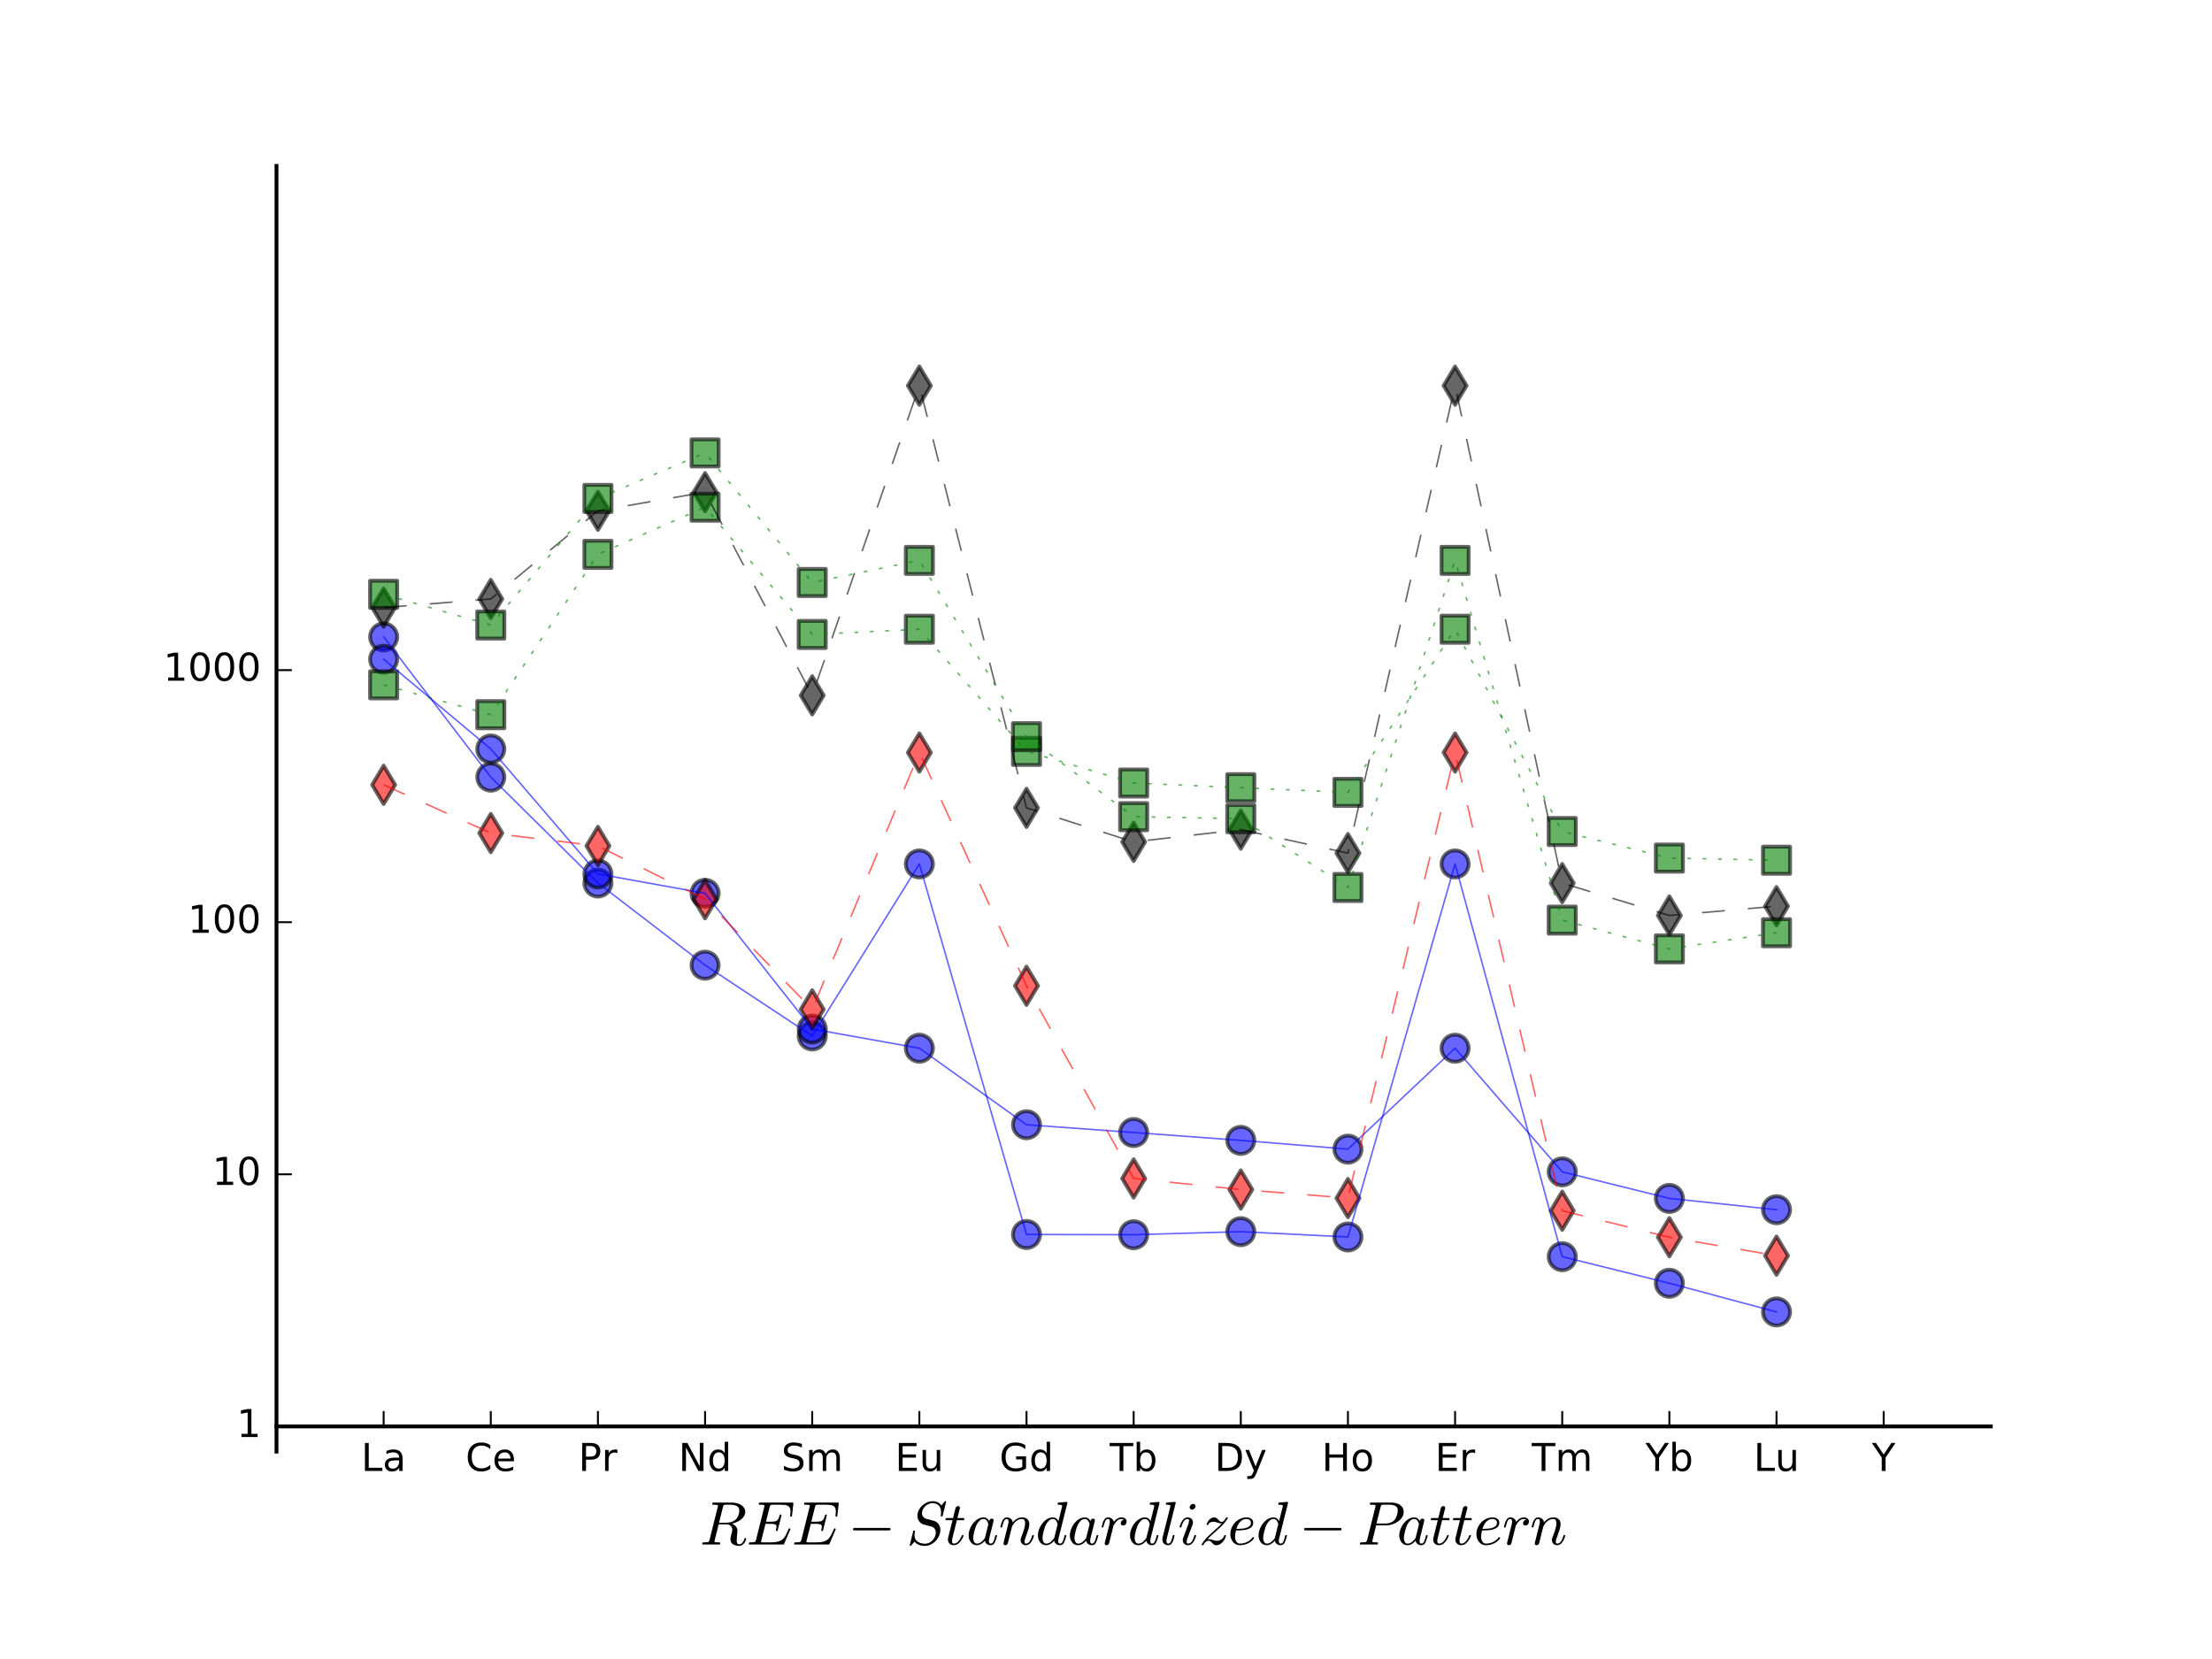 <?xml version="1.0" encoding="utf-8" standalone="no"?>
<!DOCTYPE svg PUBLIC "-//W3C//DTD SVG 1.1//EN"
  "http://www.w3.org/Graphics/SVG/1.1/DTD/svg11.dtd">
<!-- Created with matplotlib (http://matplotlib.org/) -->
<svg height="432pt" version="1.1" viewBox="0 0 576 432" width="576pt" xmlns="http://www.w3.org/2000/svg" xmlns:xlink="http://www.w3.org/1999/xlink">
 <defs>
  <style type="text/css">
*{stroke-linecap:butt;stroke-linejoin:round;stroke-miterlimit:100000;}
  </style>
 </defs>
 <g id="figure_1">
  <g id="patch_1">
   <path d="M 0 432 
L 576 432 
L 576 0 
L 0 0 
z
" style="fill:#ffffff;"/>
  </g>
  <g id="axes_1">
   <g id="patch_2">
    <path d="M 72 378 
L 518.4 378 
L 518.4 43.2 
L 72 43.2 
z
" style="fill:#ffffff;"/>
   </g>
   <g id="PathCollection_1">
    <defs>
     <path d="M 0 3.536 
C 0.938 3.536 1.837 3.163 2.5 2.5 
C 3.163 1.837 3.536 0.938 3.536 0 
C 3.536 -0.938 3.163 -1.837 2.5 -2.5 
C 1.837 -3.163 0.938 -3.536 0 -3.536 
C -0.938 -3.536 -1.837 -3.163 -2.5 -2.5 
C -3.163 -1.837 -3.536 -0.938 -3.536 0 
C -3.536 0.938 -3.163 1.837 -2.5 2.5 
C -1.837 3.163 -0.938 3.536 0 3.536 
z
" id="md88bdf5331" style="stroke:#000000;stroke-opacity:0.6;"/>
    </defs>
    <g clip-path="url(#p35ee24c816)">
     <use style="fill:#0000ff;fill-opacity:0.6;stroke:#000000;stroke-opacity:0.6;" x="99.9" xlink:href="#md88bdf5331" y="165.853"/>
    </g>
   </g>
   <g id="PathCollection_2">
    <g clip-path="url(#p35ee24c816)">
     <use style="fill:#0000ff;fill-opacity:0.6;stroke:#000000;stroke-opacity:0.6;" x="127.8" xlink:href="#md88bdf5331" y="202.364"/>
    </g>
   </g>
   <g id="PathCollection_3">
    <g clip-path="url(#p35ee24c816)">
     <use style="fill:#0000ff;fill-opacity:0.6;stroke:#000000;stroke-opacity:0.6;" x="155.7" xlink:href="#md88bdf5331" y="229.938"/>
    </g>
   </g>
   <g id="PathCollection_4">
    <g clip-path="url(#p35ee24c816)">
     <use style="fill:#0000ff;fill-opacity:0.6;stroke:#000000;stroke-opacity:0.6;" x="183.6" xlink:href="#md88bdf5331" y="251.329"/>
    </g>
   </g>
   <g id="PathCollection_5">
    <g clip-path="url(#p35ee24c816)">
     <use style="fill:#0000ff;fill-opacity:0.6;stroke:#000000;stroke-opacity:0.6;" x="211.5" xlink:href="#md88bdf5331" y="269.76"/>
    </g>
   </g>
   <g id="PathCollection_6">
    <g clip-path="url(#p35ee24c816)">
     <use style="fill:#0000ff;fill-opacity:0.6;stroke:#000000;stroke-opacity:0.6;" x="239.4" xlink:href="#md88bdf5331" y="224.968"/>
    </g>
   </g>
   <g id="PathCollection_7">
    <g clip-path="url(#p35ee24c816)">
     <use style="fill:#0000ff;fill-opacity:0.6;stroke:#000000;stroke-opacity:0.6;" x="267.3" xlink:href="#md88bdf5331" y="321.456"/>
    </g>
   </g>
   <g id="PathCollection_8">
    <g clip-path="url(#p35ee24c816)">
     <use style="fill:#0000ff;fill-opacity:0.6;stroke:#000000;stroke-opacity:0.6;" x="295.2" xlink:href="#md88bdf5331" y="321.52"/>
    </g>
   </g>
   <g id="PathCollection_9">
    <g clip-path="url(#p35ee24c816)">
     <use style="fill:#0000ff;fill-opacity:0.6;stroke:#000000;stroke-opacity:0.6;" x="323.1" xlink:href="#md88bdf5331" y="320.717"/>
    </g>
   </g>
   <g id="PathCollection_10">
    <g clip-path="url(#p35ee24c816)">
     <use style="fill:#0000ff;fill-opacity:0.6;stroke:#000000;stroke-opacity:0.6;" x="351.0" xlink:href="#md88bdf5331" y="322.103"/>
    </g>
   </g>
   <g id="PathCollection_11">
    <g clip-path="url(#p35ee24c816)">
     <use style="fill:#0000ff;fill-opacity:0.6;stroke:#000000;stroke-opacity:0.6;" x="378.9" xlink:href="#md88bdf5331" y="224.968"/>
    </g>
   </g>
   <g id="PathCollection_12">
    <g clip-path="url(#p35ee24c816)">
     <use style="fill:#0000ff;fill-opacity:0.6;stroke:#000000;stroke-opacity:0.6;" x="406.8" xlink:href="#md88bdf5331" y="327.232"/>
    </g>
   </g>
   <g id="PathCollection_13">
    <g clip-path="url(#p35ee24c816)">
     <use style="fill:#0000ff;fill-opacity:0.6;stroke:#000000;stroke-opacity:0.6;" x="434.7" xlink:href="#md88bdf5331" y="334.149"/>
    </g>
   </g>
   <g id="PathCollection_14">
    <g clip-path="url(#p35ee24c816)">
     <use style="fill:#0000ff;fill-opacity:0.6;stroke:#000000;stroke-opacity:0.6;" x="462.6" xlink:href="#md88bdf5331" y="341.623"/>
    </g>
   </g>
   <g id="PathCollection_15">
    <g clip-path="url(#p35ee24c816)">
     <use style="fill:#0000ff;fill-opacity:0.6;stroke:#000000;stroke-opacity:0.6;" x="99.9" xlink:href="#md88bdf5331" y="171.664"/>
    </g>
   </g>
   <g id="PathCollection_16">
    <g clip-path="url(#p35ee24c816)">
     <use style="fill:#0000ff;fill-opacity:0.6;stroke:#000000;stroke-opacity:0.6;" x="127.8" xlink:href="#md88bdf5331" y="195.033"/>
    </g>
   </g>
   <g id="PathCollection_17">
    <g clip-path="url(#p35ee24c816)">
     <use style="fill:#0000ff;fill-opacity:0.6;stroke:#000000;stroke-opacity:0.6;" x="155.7" xlink:href="#md88bdf5331" y="227.579"/>
    </g>
   </g>
   <g id="PathCollection_18">
    <g clip-path="url(#p35ee24c816)">
     <use style="fill:#0000ff;fill-opacity:0.6;stroke:#000000;stroke-opacity:0.6;" x="183.6" xlink:href="#md88bdf5331" y="232.613"/>
    </g>
   </g>
   <g id="PathCollection_19">
    <g clip-path="url(#p35ee24c816)">
     <use style="fill:#0000ff;fill-opacity:0.6;stroke:#000000;stroke-opacity:0.6;" x="211.5" xlink:href="#md88bdf5331" y="267.962"/>
    </g>
   </g>
   <g id="PathCollection_20">
    <g clip-path="url(#p35ee24c816)">
     <use style="fill:#0000ff;fill-opacity:0.6;stroke:#000000;stroke-opacity:0.6;" x="239.4" xlink:href="#md88bdf5331" y="272.949"/>
    </g>
   </g>
   <g id="PathCollection_21">
    <g clip-path="url(#p35ee24c816)">
     <use style="fill:#0000ff;fill-opacity:0.6;stroke:#000000;stroke-opacity:0.6;" x="267.3" xlink:href="#md88bdf5331" y="292.879"/>
    </g>
   </g>
   <g id="PathCollection_22">
    <g clip-path="url(#p35ee24c816)">
     <use style="fill:#0000ff;fill-opacity:0.6;stroke:#000000;stroke-opacity:0.6;" x="295.2" xlink:href="#md88bdf5331" y="294.903"/>
    </g>
   </g>
   <g id="PathCollection_23">
    <g clip-path="url(#p35ee24c816)">
     <use style="fill:#0000ff;fill-opacity:0.6;stroke:#000000;stroke-opacity:0.6;" x="323.1" xlink:href="#md88bdf5331" y="296.946"/>
    </g>
   </g>
   <g id="PathCollection_24">
    <g clip-path="url(#p35ee24c816)">
     <use style="fill:#0000ff;fill-opacity:0.6;stroke:#000000;stroke-opacity:0.6;" x="351.0" xlink:href="#md88bdf5331" y="299.237"/>
    </g>
   </g>
   <g id="PathCollection_25">
    <g clip-path="url(#p35ee24c816)">
     <use style="fill:#0000ff;fill-opacity:0.6;stroke:#000000;stroke-opacity:0.6;" x="378.9" xlink:href="#md88bdf5331" y="272.949"/>
    </g>
   </g>
   <g id="PathCollection_26">
    <g clip-path="url(#p35ee24c816)">
     <use style="fill:#0000ff;fill-opacity:0.6;stroke:#000000;stroke-opacity:0.6;" x="406.8" xlink:href="#md88bdf5331" y="305.144"/>
    </g>
   </g>
   <g id="PathCollection_27">
    <g clip-path="url(#p35ee24c816)">
     <use style="fill:#0000ff;fill-opacity:0.6;stroke:#000000;stroke-opacity:0.6;" x="434.7" xlink:href="#md88bdf5331" y="312.06"/>
    </g>
   </g>
   <g id="PathCollection_28">
    <g clip-path="url(#p35ee24c816)">
     <use style="fill:#0000ff;fill-opacity:0.6;stroke:#000000;stroke-opacity:0.6;" x="462.6" xlink:href="#md88bdf5331" y="315.005"/>
    </g>
   </g>
   <g id="PathCollection_29">
    <defs>
     <path d="M -0 5 
L 3 0 
L 0 -5 
L -3 -0 
z
" id="mba2906cb29" style="stroke:#000000;stroke-opacity:0.6;"/>
    </defs>
    <g clip-path="url(#p35ee24c816)">
     <use style="fill:#ff0000;fill-opacity:0.6;stroke:#000000;stroke-opacity:0.6;" x="99.9" xlink:href="#mba2906cb29" y="204.367"/>
    </g>
   </g>
   <g id="PathCollection_30">
    <g clip-path="url(#p35ee24c816)">
     <use style="fill:#ff0000;fill-opacity:0.6;stroke:#000000;stroke-opacity:0.6;" x="127.8" xlink:href="#mba2906cb29" y="216.932"/>
    </g>
   </g>
   <g id="PathCollection_31">
    <g clip-path="url(#p35ee24c816)">
     <use style="fill:#ff0000;fill-opacity:0.6;stroke:#000000;stroke-opacity:0.6;" x="155.7" xlink:href="#mba2906cb29" y="220.277"/>
    </g>
   </g>
   <g id="PathCollection_32">
    <g clip-path="url(#p35ee24c816)">
     <use style="fill:#ff0000;fill-opacity:0.6;stroke:#000000;stroke-opacity:0.6;" x="183.6" xlink:href="#mba2906cb29" y="234.157"/>
    </g>
   </g>
   <g id="PathCollection_33">
    <g clip-path="url(#p35ee24c816)">
     <use style="fill:#ff0000;fill-opacity:0.6;stroke:#000000;stroke-opacity:0.6;" x="211.5" xlink:href="#mba2906cb29" y="262.844"/>
    </g>
   </g>
   <g id="PathCollection_34">
    <g clip-path="url(#p35ee24c816)">
     <use style="fill:#ff0000;fill-opacity:0.6;stroke:#000000;stroke-opacity:0.6;" x="239.4" xlink:href="#mba2906cb29" y="195.963"/>
    </g>
   </g>
   <g id="PathCollection_35">
    <g clip-path="url(#p35ee24c816)">
     <use style="fill:#ff0000;fill-opacity:0.6;stroke:#000000;stroke-opacity:0.6;" x="267.3" xlink:href="#mba2906cb29" y="256.696"/>
    </g>
   </g>
   <g id="PathCollection_36">
    <g clip-path="url(#p35ee24c816)">
     <use style="fill:#ff0000;fill-opacity:0.6;stroke:#000000;stroke-opacity:0.6;" x="295.2" xlink:href="#mba2906cb29" y="306.871"/>
    </g>
   </g>
   <g id="PathCollection_37">
    <g clip-path="url(#p35ee24c816)">
     <use style="fill:#ff0000;fill-opacity:0.6;stroke:#000000;stroke-opacity:0.6;" x="323.1" xlink:href="#mba2906cb29" y="309.751"/>
    </g>
   </g>
   <g id="PathCollection_38">
    <g clip-path="url(#p35ee24c816)">
     <use style="fill:#ff0000;fill-opacity:0.6;stroke:#000000;stroke-opacity:0.6;" x="351.0" xlink:href="#mba2906cb29" y="311.983"/>
    </g>
   </g>
   <g id="PathCollection_39">
    <g clip-path="url(#p35ee24c816)">
     <use style="fill:#ff0000;fill-opacity:0.6;stroke:#000000;stroke-opacity:0.6;" x="378.9" xlink:href="#mba2906cb29" y="195.963"/>
    </g>
   </g>
   <g id="PathCollection_40">
    <g clip-path="url(#p35ee24c816)">
     <use style="fill:#ff0000;fill-opacity:0.6;stroke:#000000;stroke-opacity:0.6;" x="406.8" xlink:href="#mba2906cb29" y="315.263"/>
    </g>
   </g>
   <g id="PathCollection_41">
    <g clip-path="url(#p35ee24c816)">
     <use style="fill:#ff0000;fill-opacity:0.6;stroke:#000000;stroke-opacity:0.6;" x="434.7" xlink:href="#mba2906cb29" y="322.18"/>
    </g>
   </g>
   <g id="PathCollection_42">
    <g clip-path="url(#p35ee24c816)">
     <use style="fill:#ff0000;fill-opacity:0.6;stroke:#000000;stroke-opacity:0.6;" x="462.6" xlink:href="#mba2906cb29" y="326.974"/>
    </g>
   </g>
   <g id="PathCollection_43">
    <defs>
     <path d="M -0 5 
L 3 0 
L 0 -5 
L -3 -0 
z
" id="m9212cd5bc6" style="stroke:#000000;stroke-opacity:0.6;"/>
    </defs>
    <g clip-path="url(#p35ee24c816)">
     <use style="fill-opacity:0.6;stroke:#000000;stroke-opacity:0.6;" x="99.9" xlink:href="#m9212cd5bc6" y="158.215"/>
    </g>
   </g>
   <g id="PathCollection_44">
    <g clip-path="url(#p35ee24c816)">
     <use style="fill-opacity:0.6;stroke:#000000;stroke-opacity:0.6;" x="127.8" xlink:href="#m9212cd5bc6" y="155.969"/>
    </g>
   </g>
   <g id="PathCollection_45">
    <g clip-path="url(#p35ee24c816)">
     <use style="fill-opacity:0.6;stroke:#000000;stroke-opacity:0.6;" x="155.7" xlink:href="#m9212cd5bc6" y="133.003"/>
    </g>
   </g>
   <g id="PathCollection_46">
    <g clip-path="url(#p35ee24c816)">
     <use style="fill-opacity:0.6;stroke:#000000;stroke-opacity:0.6;" x="183.6" xlink:href="#m9212cd5bc6" y="128.156"/>
    </g>
   </g>
   <g id="PathCollection_47">
    <g clip-path="url(#p35ee24c816)">
     <use style="fill-opacity:0.6;stroke:#000000;stroke-opacity:0.6;" x="211.5" xlink:href="#m9212cd5bc6" y="181.074"/>
    </g>
   </g>
   <g id="PathCollection_48">
    <g clip-path="url(#p35ee24c816)">
     <use style="fill-opacity:0.6;stroke:#000000;stroke-opacity:0.6;" x="239.4" xlink:href="#m9212cd5bc6" y="100.428"/>
    </g>
   </g>
   <g id="PathCollection_49">
    <g clip-path="url(#p35ee24c816)">
     <use style="fill-opacity:0.6;stroke:#000000;stroke-opacity:0.6;" x="267.3" xlink:href="#m9212cd5bc6" y="210.363"/>
    </g>
   </g>
   <g id="PathCollection_50">
    <g clip-path="url(#p35ee24c816)">
     <use style="fill-opacity:0.6;stroke:#000000;stroke-opacity:0.6;" x="295.2" xlink:href="#m9212cd5bc6" y="219.233"/>
    </g>
   </g>
   <g id="PathCollection_51">
    <g clip-path="url(#p35ee24c816)">
     <use style="fill-opacity:0.6;stroke:#000000;stroke-opacity:0.6;" x="323.1" xlink:href="#m9212cd5bc6" y="216.024"/>
    </g>
   </g>
   <g id="PathCollection_52">
    <g clip-path="url(#p35ee24c816)">
     <use style="fill-opacity:0.6;stroke:#000000;stroke-opacity:0.6;" x="351.0" xlink:href="#m9212cd5bc6" y="222.16"/>
    </g>
   </g>
   <g id="PathCollection_53">
    <g clip-path="url(#p35ee24c816)">
     <use style="fill-opacity:0.6;stroke:#000000;stroke-opacity:0.6;" x="378.9" xlink:href="#m9212cd5bc6" y="100.428"/>
    </g>
   </g>
   <g id="PathCollection_54">
    <g clip-path="url(#p35ee24c816)">
     <use style="fill-opacity:0.6;stroke:#000000;stroke-opacity:0.6;" x="406.8" xlink:href="#m9212cd5bc6" y="229.969"/>
    </g>
   </g>
   <g id="PathCollection_55">
    <g clip-path="url(#p35ee24c816)">
     <use style="fill-opacity:0.6;stroke:#000000;stroke-opacity:0.6;" x="434.7" xlink:href="#m9212cd5bc6" y="238.395"/>
    </g>
   </g>
   <g id="PathCollection_56">
    <g clip-path="url(#p35ee24c816)">
     <use style="fill-opacity:0.6;stroke:#000000;stroke-opacity:0.6;" x="462.6" xlink:href="#m9212cd5bc6" y="235.968"/>
    </g>
   </g>
   <g id="PathCollection_57">
    <defs>
     <path d="M -3.536 3.536 
L 3.536 3.536 
L 3.536 -3.536 
L -3.536 -3.536 
z
" id="m119f15e49a" style="stroke:#000000;stroke-opacity:0.6;"/>
    </defs>
    <g clip-path="url(#p35ee24c816)">
     <use style="fill:#008000;fill-opacity:0.6;stroke:#000000;stroke-opacity:0.6;" x="99.9" xlink:href="#m119f15e49a" y="178.331"/>
    </g>
   </g>
   <g id="PathCollection_58">
    <g clip-path="url(#p35ee24c816)">
     <use style="fill:#008000;fill-opacity:0.6;stroke:#000000;stroke-opacity:0.6;" x="127.8" xlink:href="#m119f15e49a" y="186.103"/>
    </g>
   </g>
   <g id="PathCollection_59">
    <g clip-path="url(#p35ee24c816)">
     <use style="fill:#008000;fill-opacity:0.6;stroke:#000000;stroke-opacity:0.6;" x="155.7" xlink:href="#m119f15e49a" y="144.353"/>
    </g>
   </g>
   <g id="PathCollection_60">
    <g clip-path="url(#p35ee24c816)">
     <use style="fill:#008000;fill-opacity:0.6;stroke:#000000;stroke-opacity:0.6;" x="183.6" xlink:href="#m119f15e49a" y="132.071"/>
    </g>
   </g>
   <g id="PathCollection_61">
    <g clip-path="url(#p35ee24c816)">
     <use style="fill:#008000;fill-opacity:0.6;stroke:#000000;stroke-opacity:0.6;" x="211.5" xlink:href="#m119f15e49a" y="165.209"/>
    </g>
   </g>
   <g id="PathCollection_62">
    <g clip-path="url(#p35ee24c816)">
     <use style="fill:#008000;fill-opacity:0.6;stroke:#000000;stroke-opacity:0.6;" x="239.4" xlink:href="#m119f15e49a" y="163.851"/>
    </g>
   </g>
   <g id="PathCollection_63">
    <g clip-path="url(#p35ee24c816)">
     <use style="fill:#008000;fill-opacity:0.6;stroke:#000000;stroke-opacity:0.6;" x="267.3" xlink:href="#m119f15e49a" y="195.66"/>
    </g>
   </g>
   <g id="PathCollection_64">
    <g clip-path="url(#p35ee24c816)">
     <use style="fill:#008000;fill-opacity:0.6;stroke:#000000;stroke-opacity:0.6;" x="295.2" xlink:href="#m119f15e49a" y="203.896"/>
    </g>
   </g>
   <g id="PathCollection_65">
    <g clip-path="url(#p35ee24c816)">
     <use style="fill:#008000;fill-opacity:0.6;stroke:#000000;stroke-opacity:0.6;" x="323.1" xlink:href="#m119f15e49a" y="205.114"/>
    </g>
   </g>
   <g id="PathCollection_66">
    <g clip-path="url(#p35ee24c816)">
     <use style="fill:#008000;fill-opacity:0.6;stroke:#000000;stroke-opacity:0.6;" x="351.0" xlink:href="#m119f15e49a" y="206.328"/>
    </g>
   </g>
   <g id="PathCollection_67">
    <g clip-path="url(#p35ee24c816)">
     <use style="fill:#008000;fill-opacity:0.6;stroke:#000000;stroke-opacity:0.6;" x="378.9" xlink:href="#m119f15e49a" y="163.851"/>
    </g>
   </g>
   <g id="PathCollection_68">
    <g clip-path="url(#p35ee24c816)">
     <use style="fill:#008000;fill-opacity:0.6;stroke:#000000;stroke-opacity:0.6;" x="406.8" xlink:href="#m119f15e49a" y="216.525"/>
    </g>
   </g>
   <g id="PathCollection_69">
    <g clip-path="url(#p35ee24c816)">
     <use style="fill:#008000;fill-opacity:0.6;stroke:#000000;stroke-opacity:0.6;" x="434.7" xlink:href="#m119f15e49a" y="223.442"/>
    </g>
   </g>
   <g id="PathCollection_70">
    <g clip-path="url(#p35ee24c816)">
     <use style="fill:#008000;fill-opacity:0.6;stroke:#000000;stroke-opacity:0.6;" x="462.6" xlink:href="#m119f15e49a" y="223.999"/>
    </g>
   </g>
   <g id="PathCollection_71">
    <g clip-path="url(#p35ee24c816)">
     <use style="fill:#008000;fill-opacity:0.6;stroke:#000000;stroke-opacity:0.6;" x="99.9" xlink:href="#m119f15e49a" y="154.756"/>
    </g>
   </g>
   <g id="PathCollection_72">
    <g clip-path="url(#p35ee24c816)">
     <use style="fill:#008000;fill-opacity:0.6;stroke:#000000;stroke-opacity:0.6;" x="127.8" xlink:href="#m119f15e49a" y="162.752"/>
    </g>
   </g>
   <g id="PathCollection_73">
    <g clip-path="url(#p35ee24c816)">
     <use style="fill:#008000;fill-opacity:0.6;stroke:#000000;stroke-opacity:0.6;" x="155.7" xlink:href="#m119f15e49a" y="129.792"/>
    </g>
   </g>
   <g id="PathCollection_74">
    <g clip-path="url(#p35ee24c816)">
     <use style="fill:#008000;fill-opacity:0.6;stroke:#000000;stroke-opacity:0.6;" x="183.6" xlink:href="#m119f15e49a" y="117.938"/>
    </g>
   </g>
   <g id="PathCollection_75">
    <g clip-path="url(#p35ee24c816)">
     <use style="fill:#008000;fill-opacity:0.6;stroke:#000000;stroke-opacity:0.6;" x="211.5" xlink:href="#m119f15e49a" y="151.682"/>
    </g>
   </g>
   <g id="PathCollection_76">
    <g clip-path="url(#p35ee24c816)">
     <use style="fill:#008000;fill-opacity:0.6;stroke:#000000;stroke-opacity:0.6;" x="239.4" xlink:href="#m119f15e49a" y="145.931"/>
    </g>
   </g>
   <g id="PathCollection_77">
    <g clip-path="url(#p35ee24c816)">
     <use style="fill:#008000;fill-opacity:0.6;stroke:#000000;stroke-opacity:0.6;" x="267.3" xlink:href="#m119f15e49a" y="191.822"/>
    </g>
   </g>
   <g id="PathCollection_78">
    <g clip-path="url(#p35ee24c816)">
     <use style="fill:#008000;fill-opacity:0.6;stroke:#000000;stroke-opacity:0.6;" x="295.2" xlink:href="#m119f15e49a" y="212.662"/>
    </g>
   </g>
   <g id="PathCollection_79">
    <g clip-path="url(#p35ee24c816)">
     <use style="fill:#008000;fill-opacity:0.6;stroke:#000000;stroke-opacity:0.6;" x="323.1" xlink:href="#m119f15e49a" y="213.18"/>
    </g>
   </g>
   <g id="PathCollection_80">
    <g clip-path="url(#p35ee24c816)">
     <use style="fill:#008000;fill-opacity:0.6;stroke:#000000;stroke-opacity:0.6;" x="351.0" xlink:href="#m119f15e49a" y="231.097"/>
    </g>
   </g>
   <g id="PathCollection_81">
    <g clip-path="url(#p35ee24c816)">
     <use style="fill:#008000;fill-opacity:0.6;stroke:#000000;stroke-opacity:0.6;" x="378.9" xlink:href="#m119f15e49a" y="145.931"/>
    </g>
   </g>
   <g id="PathCollection_82">
    <g clip-path="url(#p35ee24c816)">
     <use style="fill:#008000;fill-opacity:0.6;stroke:#000000;stroke-opacity:0.6;" x="406.8" xlink:href="#m119f15e49a" y="239.593"/>
    </g>
   </g>
   <g id="PathCollection_83">
    <g clip-path="url(#p35ee24c816)">
     <use style="fill:#008000;fill-opacity:0.6;stroke:#000000;stroke-opacity:0.6;" x="434.7" xlink:href="#m119f15e49a" y="247.088"/>
    </g>
   </g>
   <g id="PathCollection_84">
    <g clip-path="url(#p35ee24c816)">
     <use style="fill:#008000;fill-opacity:0.6;stroke:#000000;stroke-opacity:0.6;" x="462.6" xlink:href="#m119f15e49a" y="242.885"/>
    </g>
   </g>
   <g id="line2d_1">
    <path clip-path="url(#p35ee24c816)" d="M 99.9 165.853 
L 127.8 202.364 
L 155.7 229.938 
L 183.6 251.329 
L 211.5 269.76 
L 239.4 224.968 
L 267.3 321.456 
L 295.2 321.52 
L 323.1 320.717 
L 351 322.103 
L 378.9 224.968 
L 406.8 327.232 
L 434.7 334.149 
L 462.6 341.623 
" style="fill:none;opacity:0.6;stroke:#0000ff;stroke-linecap:square;stroke-width:0.4;"/>
   </g>
   <g id="line2d_2">
    <path clip-path="url(#p35ee24c816)" d="M 99.9 171.664 
L 127.8 195.033 
L 155.7 227.579 
L 183.6 232.613 
L 211.5 267.962 
L 239.4 272.949 
L 267.3 292.879 
L 295.2 294.903 
L 323.1 296.946 
L 351 299.237 
L 378.9 272.949 
L 406.8 305.144 
L 434.7 312.06 
L 462.6 315.005 
" style="fill:none;opacity:0.6;stroke:#0000ff;stroke-linecap:square;stroke-width:0.4;"/>
   </g>
   <g id="line2d_3">
    <path clip-path="url(#p35ee24c816)" d="M 99.9 204.367 
L 127.8 216.932 
L 155.7 220.277 
L 183.6 234.157 
L 211.5 262.844 
L 239.4 195.963 
L 267.3 256.696 
L 295.2 306.871 
L 323.1 309.751 
L 351 311.983 
L 378.9 195.963 
L 406.8 315.263 
L 434.7 322.18 
L 462.6 326.974 
" style="fill:none;opacity:0.6;stroke:#ff0000;stroke-dasharray:6,6;stroke-dashoffset:0.0;stroke-width:0.4;"/>
   </g>
   <g id="line2d_4">
    <path clip-path="url(#p35ee24c816)" d="M 99.9 158.215 
L 127.8 155.969 
L 155.7 133.003 
L 183.6 128.156 
L 211.5 181.074 
L 239.4 100.428 
L 267.3 210.363 
L 295.2 219.233 
L 323.1 216.024 
L 351 222.16 
L 378.9 100.428 
L 406.8 229.969 
L 434.7 238.395 
L 462.6 235.968 
" style="fill:none;opacity:0.6;stroke:#000000;stroke-dasharray:6,6;stroke-dashoffset:0.0;stroke-width:0.4;"/>
   </g>
   <g id="line2d_5">
    <path clip-path="url(#p35ee24c816)" d="M 99.9 178.331 
L 127.8 186.103 
L 155.7 144.353 
L 183.6 132.071 
L 211.5 165.209 
L 239.4 163.851 
L 267.3 195.66 
L 295.2 203.896 
L 323.1 205.114 
L 351 206.328 
L 378.9 163.851 
L 406.8 216.525 
L 434.7 223.442 
L 462.6 223.999 
" style="fill:none;opacity:0.6;stroke:#008000;stroke-dasharray:1,3;stroke-dashoffset:0.0;stroke-width:0.4;"/>
   </g>
   <g id="line2d_6">
    <path clip-path="url(#p35ee24c816)" d="M 99.9 154.756 
L 127.8 162.752 
L 155.7 129.792 
L 183.6 117.938 
L 211.5 151.682 
L 239.4 145.931 
L 267.3 191.822 
L 295.2 212.662 
L 323.1 213.18 
L 351 231.097 
L 378.9 145.931 
L 406.8 239.593 
L 434.7 247.088 
L 462.6 242.885 
" style="fill:none;opacity:0.6;stroke:#008000;stroke-dasharray:1,3;stroke-dashoffset:0.0;stroke-width:0.4;"/>
   </g>
   <g id="patch_3">
    <path d="M 518.4 378 
L 518.4 43.2 
" style="fill:none;"/>
   </g>
   <g id="patch_4">
    <path d="M 72 371.435 
L 518.4 371.435 
" style="fill:none;stroke:#000000;stroke-linecap:square;stroke-linejoin:miter;"/>
   </g>
   <g id="patch_5">
    <path d="M 72 378 
L 72 43.2 
" style="fill:none;stroke:#000000;stroke-linecap:square;stroke-linejoin:miter;"/>
   </g>
   <g id="patch_6">
    <path d="M 72 43.2 
L 518.4 43.2 
" style="fill:none;"/>
   </g>
   <g id="matplotlib.axis_1">
    <g id="xtick_1">
     <g id="line2d_7">
      <defs>
       <path d="M 0 0 
L 0 -4 
" id="md60611f64a" style="stroke:#000000;stroke-width:0.5;"/>
      </defs>
      <g>
       <use style="stroke:#000000;stroke-width:0.5;" x="99.9" xlink:href="#md60611f64a" y="371.435"/>
      </g>
     </g>
     <g id="text_1">
      <!-- La -->
      <defs>
       <path d="M 34.281 27.484 
Q 23.391 27.484 19.188 25 
Q 14.984 22.516 14.984 16.5 
Q 14.984 11.719 18.141 8.906 
Q 21.297 6.109 26.703 6.109 
Q 34.188 6.109 38.703 11.406 
Q 43.219 16.703 43.219 25.484 
L 43.219 27.484 
z
M 52.203 31.203 
L 52.203 0 
L 43.219 0 
L 43.219 8.297 
Q 40.141 3.328 35.547 0.953 
Q 30.953 -1.422 24.312 -1.422 
Q 15.922 -1.422 10.953 3.297 
Q 6 8.016 6 15.922 
Q 6 25.141 12.172 29.828 
Q 18.359 34.516 30.609 34.516 
L 43.219 34.516 
L 43.219 35.406 
Q 43.219 41.609 39.141 45 
Q 35.062 48.391 27.688 48.391 
Q 23 48.391 18.547 47.266 
Q 14.109 46.141 10.016 43.891 
L 10.016 52.203 
Q 14.938 54.109 19.578 55.047 
Q 24.219 56 28.609 56 
Q 40.484 56 46.344 49.844 
Q 52.203 43.703 52.203 31.203 
" id="BitstreamVeraSans-Roman-61"/>
       <path d="M 9.812 72.906 
L 19.672 72.906 
L 19.672 8.297 
L 55.172 8.297 
L 55.172 0 
L 9.812 0 
z
" id="BitstreamVeraSans-Roman-4c"/>
      </defs>
      <g transform="translate(94.05 383.034)scale(0.1 -0.1)">
       <use xlink:href="#BitstreamVeraSans-Roman-4c"/>
       <use x="55.713" xlink:href="#BitstreamVeraSans-Roman-61"/>
      </g>
     </g>
    </g>
    <g id="xtick_2">
     <g id="line2d_8">
      <g>
       <use style="stroke:#000000;stroke-width:0.5;" x="127.8" xlink:href="#md60611f64a" y="371.435"/>
      </g>
     </g>
     <g id="text_2">
      <!-- Ce -->
      <defs>
       <path d="M 64.406 67.281 
L 64.406 56.891 
Q 59.422 61.531 53.781 63.812 
Q 48.141 66.109 41.797 66.109 
Q 29.297 66.109 22.656 58.469 
Q 16.016 50.828 16.016 36.375 
Q 16.016 21.969 22.656 14.328 
Q 29.297 6.688 41.797 6.688 
Q 48.141 6.688 53.781 8.984 
Q 59.422 11.281 64.406 15.922 
L 64.406 5.609 
Q 59.234 2.094 53.438 0.328 
Q 47.656 -1.422 41.219 -1.422 
Q 24.656 -1.422 15.125 8.703 
Q 5.609 18.844 5.609 36.375 
Q 5.609 53.953 15.125 64.078 
Q 24.656 74.219 41.219 74.219 
Q 47.75 74.219 53.531 72.484 
Q 59.328 70.75 64.406 67.281 
" id="BitstreamVeraSans-Roman-43"/>
       <path d="M 56.203 29.594 
L 56.203 25.203 
L 14.891 25.203 
Q 15.484 15.922 20.484 11.062 
Q 25.484 6.203 34.422 6.203 
Q 39.594 6.203 44.453 7.469 
Q 49.312 8.734 54.109 11.281 
L 54.109 2.781 
Q 49.266 0.734 44.188 -0.344 
Q 39.109 -1.422 33.891 -1.422 
Q 20.797 -1.422 13.156 6.188 
Q 5.516 13.812 5.516 26.812 
Q 5.516 40.234 12.766 48.109 
Q 20.016 56 32.328 56 
Q 43.359 56 49.781 48.891 
Q 56.203 41.797 56.203 29.594 
M 47.219 32.234 
Q 47.125 39.594 43.094 43.984 
Q 39.062 48.391 32.422 48.391 
Q 24.906 48.391 20.391 44.141 
Q 15.875 39.891 15.188 32.172 
z
" id="BitstreamVeraSans-Roman-65"/>
      </defs>
      <g transform="translate(121.232 383.034)scale(0.1 -0.1)">
       <use xlink:href="#BitstreamVeraSans-Roman-43"/>
       <use x="69.824" xlink:href="#BitstreamVeraSans-Roman-65"/>
      </g>
     </g>
    </g>
    <g id="xtick_3">
     <g id="line2d_9">
      <g>
       <use style="stroke:#000000;stroke-width:0.5;" x="155.7" xlink:href="#md60611f64a" y="371.435"/>
      </g>
     </g>
     <g id="text_3">
      <!-- Pr -->
      <defs>
       <path d="M 19.672 64.797 
L 19.672 37.406 
L 32.078 37.406 
Q 38.969 37.406 42.719 40.969 
Q 46.484 44.531 46.484 51.125 
Q 46.484 57.672 42.719 61.234 
Q 38.969 64.797 32.078 64.797 
z
M 9.812 72.906 
L 32.078 72.906 
Q 44.344 72.906 50.609 67.359 
Q 56.891 61.812 56.891 51.125 
Q 56.891 40.328 50.609 34.812 
Q 44.344 29.297 32.078 29.297 
L 19.672 29.297 
L 19.672 0 
L 9.812 0 
z
" id="BitstreamVeraSans-Roman-50"/>
       <path d="M 41.109 46.297 
Q 39.594 47.172 37.812 47.578 
Q 36.031 48 33.891 48 
Q 26.266 48 22.188 43.047 
Q 18.109 38.094 18.109 28.812 
L 18.109 0 
L 9.078 0 
L 9.078 54.688 
L 18.109 54.688 
L 18.109 46.188 
Q 20.953 51.172 25.484 53.578 
Q 30.031 56 36.531 56 
Q 37.453 56 38.578 55.875 
Q 39.703 55.766 41.062 55.516 
z
" id="BitstreamVeraSans-Roman-72"/>
      </defs>
      <g transform="translate(150.63 383.034)scale(0.1 -0.1)">
       <use xlink:href="#BitstreamVeraSans-Roman-50"/>
       <use x="60.287" xlink:href="#BitstreamVeraSans-Roman-72"/>
      </g>
     </g>
    </g>
    <g id="xtick_4">
     <g id="line2d_10">
      <g>
       <use style="stroke:#000000;stroke-width:0.5;" x="183.6" xlink:href="#md60611f64a" y="371.435"/>
      </g>
     </g>
     <g id="text_4">
      <!-- Nd -->
      <defs>
       <path d="M 45.406 46.391 
L 45.406 75.984 
L 54.391 75.984 
L 54.391 0 
L 45.406 0 
L 45.406 8.203 
Q 42.578 3.328 38.25 0.953 
Q 33.938 -1.422 27.875 -1.422 
Q 17.969 -1.422 11.734 6.484 
Q 5.516 14.406 5.516 27.297 
Q 5.516 40.188 11.734 48.094 
Q 17.969 56 27.875 56 
Q 33.938 56 38.25 53.625 
Q 42.578 51.266 45.406 46.391 
M 14.797 27.297 
Q 14.797 17.391 18.875 11.75 
Q 22.953 6.109 30.078 6.109 
Q 37.203 6.109 41.297 11.75 
Q 45.406 17.391 45.406 27.297 
Q 45.406 37.203 41.297 42.844 
Q 37.203 48.484 30.078 48.484 
Q 22.953 48.484 18.875 42.844 
Q 14.797 37.203 14.797 27.297 
" id="BitstreamVeraSans-Roman-64"/>
       <path d="M 9.812 72.906 
L 23.094 72.906 
L 55.422 11.922 
L 55.422 72.906 
L 64.984 72.906 
L 64.984 0 
L 51.703 0 
L 19.391 60.984 
L 19.391 0 
L 9.812 0 
z
" id="BitstreamVeraSans-Roman-4e"/>
      </defs>
      <g transform="translate(176.685 383.034)scale(0.1 -0.1)">
       <use xlink:href="#BitstreamVeraSans-Roman-4e"/>
       <use x="74.805" xlink:href="#BitstreamVeraSans-Roman-64"/>
      </g>
     </g>
    </g>
    <g id="xtick_5">
     <g id="line2d_11">
      <g>
       <use style="stroke:#000000;stroke-width:0.5;" x="211.5" xlink:href="#md60611f64a" y="371.435"/>
      </g>
     </g>
     <g id="text_5">
      <!-- Sm -->
      <defs>
       <path d="M 53.516 70.516 
L 53.516 60.891 
Q 47.906 63.578 42.922 64.891 
Q 37.938 66.219 33.297 66.219 
Q 25.25 66.219 20.875 63.094 
Q 16.5 59.969 16.5 54.203 
Q 16.5 49.359 19.406 46.891 
Q 22.312 44.438 30.422 42.922 
L 36.375 41.703 
Q 47.406 39.594 52.656 34.297 
Q 57.906 29 57.906 20.125 
Q 57.906 9.516 50.797 4.047 
Q 43.703 -1.422 29.984 -1.422 
Q 24.812 -1.422 18.969 -0.25 
Q 13.141 0.922 6.891 3.219 
L 6.891 13.375 
Q 12.891 10.016 18.656 8.297 
Q 24.422 6.594 29.984 6.594 
Q 38.422 6.594 43.016 9.906 
Q 47.609 13.234 47.609 19.391 
Q 47.609 24.75 44.312 27.781 
Q 41.016 30.812 33.5 32.328 
L 27.484 33.5 
Q 16.453 35.688 11.516 40.375 
Q 6.594 45.062 6.594 53.422 
Q 6.594 63.094 13.406 68.656 
Q 20.219 74.219 32.172 74.219 
Q 37.312 74.219 42.625 73.281 
Q 47.953 72.359 53.516 70.516 
" id="BitstreamVeraSans-Roman-53"/>
       <path d="M 52 44.188 
Q 55.375 50.25 60.062 53.125 
Q 64.75 56 71.094 56 
Q 79.641 56 84.281 50.016 
Q 88.922 44.047 88.922 33.016 
L 88.922 0 
L 79.891 0 
L 79.891 32.719 
Q 79.891 40.578 77.094 44.375 
Q 74.312 48.188 68.609 48.188 
Q 61.625 48.188 57.562 43.547 
Q 53.516 38.922 53.516 30.906 
L 53.516 0 
L 44.484 0 
L 44.484 32.719 
Q 44.484 40.625 41.703 44.406 
Q 38.922 48.188 33.109 48.188 
Q 26.219 48.188 22.156 43.531 
Q 18.109 38.875 18.109 30.906 
L 18.109 0 
L 9.078 0 
L 9.078 54.688 
L 18.109 54.688 
L 18.109 46.188 
Q 21.188 51.219 25.484 53.609 
Q 29.781 56 35.688 56 
Q 41.656 56 45.828 52.969 
Q 50 49.953 52 44.188 
" id="BitstreamVeraSans-Roman-6d"/>
      </defs>
      <g transform="translate(203.455 383.034)scale(0.1 -0.1)">
       <use xlink:href="#BitstreamVeraSans-Roman-53"/>
       <use x="63.477" xlink:href="#BitstreamVeraSans-Roman-6d"/>
      </g>
     </g>
    </g>
    <g id="xtick_6">
     <g id="line2d_12">
      <g>
       <use style="stroke:#000000;stroke-width:0.5;" x="239.4" xlink:href="#md60611f64a" y="371.435"/>
      </g>
     </g>
     <g id="text_6">
      <!-- Eu -->
      <defs>
       <path d="M 8.5 21.578 
L 8.5 54.688 
L 17.484 54.688 
L 17.484 21.922 
Q 17.484 14.156 20.5 10.266 
Q 23.531 6.391 29.594 6.391 
Q 36.859 6.391 41.078 11.031 
Q 45.312 15.672 45.312 23.688 
L 45.312 54.688 
L 54.297 54.688 
L 54.297 0 
L 45.312 0 
L 45.312 8.406 
Q 42.047 3.422 37.719 1 
Q 33.406 -1.422 27.688 -1.422 
Q 18.266 -1.422 13.375 4.438 
Q 8.5 10.297 8.5 21.578 
" id="BitstreamVeraSans-Roman-75"/>
       <path d="M 9.812 72.906 
L 55.906 72.906 
L 55.906 64.594 
L 19.672 64.594 
L 19.672 43.016 
L 54.391 43.016 
L 54.391 34.719 
L 19.672 34.719 
L 19.672 8.297 
L 56.781 8.297 
L 56.781 0 
L 9.812 0 
z
" id="BitstreamVeraSans-Roman-45"/>
      </defs>
      <g transform="translate(233.072 383.034)scale(0.1 -0.1)">
       <use xlink:href="#BitstreamVeraSans-Roman-45"/>
       <use x="63.184" xlink:href="#BitstreamVeraSans-Roman-75"/>
      </g>
     </g>
    </g>
    <g id="xtick_7">
     <g id="line2d_13">
      <g>
       <use style="stroke:#000000;stroke-width:0.5;" x="267.3" xlink:href="#md60611f64a" y="371.435"/>
      </g>
     </g>
     <g id="text_7">
      <!-- Gd -->
      <defs>
       <path d="M 59.516 10.406 
L 59.516 29.984 
L 43.406 29.984 
L 43.406 38.094 
L 69.281 38.094 
L 69.281 6.781 
Q 63.578 2.734 56.688 0.656 
Q 49.812 -1.422 42 -1.422 
Q 24.906 -1.422 15.25 8.562 
Q 5.609 18.562 5.609 36.375 
Q 5.609 54.25 15.25 64.234 
Q 24.906 74.219 42 74.219 
Q 49.125 74.219 55.547 72.453 
Q 61.969 70.703 67.391 67.281 
L 67.391 56.781 
Q 61.922 61.422 55.766 63.766 
Q 49.609 66.109 42.828 66.109 
Q 29.438 66.109 22.719 58.641 
Q 16.016 51.172 16.016 36.375 
Q 16.016 21.625 22.719 14.156 
Q 29.438 6.688 42.828 6.688 
Q 48.047 6.688 52.141 7.594 
Q 56.25 8.5 59.516 10.406 
" id="BitstreamVeraSans-Roman-47"/>
      </defs>
      <g transform="translate(260.252 383.034)scale(0.1 -0.1)">
       <use xlink:href="#BitstreamVeraSans-Roman-47"/>
       <use x="77.49" xlink:href="#BitstreamVeraSans-Roman-64"/>
      </g>
     </g>
    </g>
    <g id="xtick_8">
     <g id="line2d_14">
      <g>
       <use style="stroke:#000000;stroke-width:0.5;" x="295.2" xlink:href="#md60611f64a" y="371.435"/>
      </g>
     </g>
     <g id="text_8">
      <!-- Tb -->
      <defs>
       <path d="M 48.688 27.297 
Q 48.688 37.203 44.609 42.844 
Q 40.531 48.484 33.406 48.484 
Q 26.266 48.484 22.188 42.844 
Q 18.109 37.203 18.109 27.297 
Q 18.109 17.391 22.188 11.75 
Q 26.266 6.109 33.406 6.109 
Q 40.531 6.109 44.609 11.75 
Q 48.688 17.391 48.688 27.297 
M 18.109 46.391 
Q 20.953 51.266 25.266 53.625 
Q 29.594 56 35.594 56 
Q 45.562 56 51.781 48.094 
Q 58.016 40.188 58.016 27.297 
Q 58.016 14.406 51.781 6.484 
Q 45.562 -1.422 35.594 -1.422 
Q 29.594 -1.422 25.266 0.953 
Q 20.953 3.328 18.109 8.203 
L 18.109 0 
L 9.078 0 
L 9.078 75.984 
L 18.109 75.984 
z
" id="BitstreamVeraSans-Roman-62"/>
       <path d="M -0.297 72.906 
L 61.375 72.906 
L 61.375 64.594 
L 35.5 64.594 
L 35.5 0 
L 25.594 0 
L 25.594 64.594 
L -0.297 64.594 
z
" id="BitstreamVeraSans-Roman-54"/>
      </defs>
      <g transform="translate(288.972 383.034)scale(0.1 -0.1)">
       <use xlink:href="#BitstreamVeraSans-Roman-54"/>
       <use x="61.084" xlink:href="#BitstreamVeraSans-Roman-62"/>
      </g>
     </g>
    </g>
    <g id="xtick_9">
     <g id="line2d_15">
      <g>
       <use style="stroke:#000000;stroke-width:0.5;" x="323.1" xlink:href="#md60611f64a" y="371.435"/>
      </g>
     </g>
     <g id="text_9">
      <!-- Dy -->
      <defs>
       <path d="M 19.672 64.797 
L 19.672 8.109 
L 31.594 8.109 
Q 46.688 8.109 53.688 14.938 
Q 60.688 21.781 60.688 36.531 
Q 60.688 51.172 53.688 57.984 
Q 46.688 64.797 31.594 64.797 
z
M 9.812 72.906 
L 30.078 72.906 
Q 51.266 72.906 61.172 64.094 
Q 71.094 55.281 71.094 36.531 
Q 71.094 17.672 61.125 8.828 
Q 51.172 0 30.078 0 
L 9.812 0 
z
" id="BitstreamVeraSans-Roman-44"/>
       <path d="M 32.172 -5.078 
Q 28.375 -14.844 24.75 -17.812 
Q 21.141 -20.797 15.094 -20.797 
L 7.906 -20.797 
L 7.906 -13.281 
L 13.188 -13.281 
Q 16.891 -13.281 18.938 -11.516 
Q 21 -9.766 23.484 -3.219 
L 25.094 0.875 
L 2.984 54.688 
L 12.5 54.688 
L 29.594 11.922 
L 46.688 54.688 
L 56.203 54.688 
z
" id="BitstreamVeraSans-Roman-79"/>
      </defs>
      <g transform="translate(316.291 383.034)scale(0.1 -0.1)">
       <use xlink:href="#BitstreamVeraSans-Roman-44"/>
       <use x="77.002" xlink:href="#BitstreamVeraSans-Roman-79"/>
      </g>
     </g>
    </g>
    <g id="xtick_10">
     <g id="line2d_16">
      <g>
       <use style="stroke:#000000;stroke-width:0.5;" x="351.0" xlink:href="#md60611f64a" y="371.435"/>
      </g>
     </g>
     <g id="text_10">
      <!-- Ho -->
      <defs>
       <path d="M 9.812 72.906 
L 19.672 72.906 
L 19.672 43.016 
L 55.516 43.016 
L 55.516 72.906 
L 65.375 72.906 
L 65.375 0 
L 55.516 0 
L 55.516 34.719 
L 19.672 34.719 
L 19.672 0 
L 9.812 0 
z
" id="BitstreamVeraSans-Roman-48"/>
       <path d="M 30.609 48.391 
Q 23.391 48.391 19.188 42.75 
Q 14.984 37.109 14.984 27.297 
Q 14.984 17.484 19.156 11.844 
Q 23.344 6.203 30.609 6.203 
Q 37.797 6.203 41.984 11.859 
Q 46.188 17.531 46.188 27.297 
Q 46.188 37.016 41.984 42.703 
Q 37.797 48.391 30.609 48.391 
M 30.609 56 
Q 42.328 56 49.016 48.375 
Q 55.719 40.766 55.719 27.297 
Q 55.719 13.875 49.016 6.219 
Q 42.328 -1.422 30.609 -1.422 
Q 18.844 -1.422 12.172 6.219 
Q 5.516 13.875 5.516 27.297 
Q 5.516 40.766 12.172 48.375 
Q 18.844 56 30.609 56 
" id="BitstreamVeraSans-Roman-6f"/>
      </defs>
      <g transform="translate(344.18 383.034)scale(0.1 -0.1)">
       <use xlink:href="#BitstreamVeraSans-Roman-48"/>
       <use x="75.195" xlink:href="#BitstreamVeraSans-Roman-6f"/>
      </g>
     </g>
    </g>
    <g id="xtick_11">
     <g id="line2d_17">
      <g>
       <use style="stroke:#000000;stroke-width:0.5;" x="378.9" xlink:href="#md60611f64a" y="371.435"/>
      </g>
     </g>
     <g id="text_11">
      <!-- Er -->
      <g transform="translate(373.685 383.034)scale(0.1 -0.1)">
       <use xlink:href="#BitstreamVeraSans-Roman-45"/>
       <use x="63.184" xlink:href="#BitstreamVeraSans-Roman-72"/>
      </g>
     </g>
    </g>
    <g id="xtick_12">
     <g id="line2d_18">
      <g>
       <use style="stroke:#000000;stroke-width:0.5;" x="406.8" xlink:href="#md60611f64a" y="371.435"/>
      </g>
     </g>
     <g id="text_12">
      <!-- Tm -->
      <g transform="translate(398.876 383.034)scale(0.1 -0.1)">
       <use xlink:href="#BitstreamVeraSans-Roman-54"/>
       <use x="61.084" xlink:href="#BitstreamVeraSans-Roman-6d"/>
      </g>
     </g>
    </g>
    <g id="xtick_13">
     <g id="line2d_19">
      <g>
       <use style="stroke:#000000;stroke-width:0.5;" x="434.7" xlink:href="#md60611f64a" y="371.435"/>
      </g>
     </g>
     <g id="text_13">
      <!-- Yb -->
      <defs>
       <path d="M -0.203 72.906 
L 10.406 72.906 
L 30.609 42.922 
L 50.688 72.906 
L 61.281 72.906 
L 35.5 34.719 
L 35.5 0 
L 25.594 0 
L 25.594 34.719 
z
" id="BitstreamVeraSans-Roman-59"/>
      </defs>
      <g transform="translate(428.472 383.034)scale(0.1 -0.1)">
       <use xlink:href="#BitstreamVeraSans-Roman-59"/>
       <use x="61.084" xlink:href="#BitstreamVeraSans-Roman-62"/>
      </g>
     </g>
    </g>
    <g id="xtick_14">
     <g id="line2d_20">
      <g>
       <use style="stroke:#000000;stroke-width:0.5;" x="462.6" xlink:href="#md60611f64a" y="371.435"/>
      </g>
     </g>
     <g id="text_14">
      <!-- Lu -->
      <g transform="translate(456.646 383.034)scale(0.1 -0.1)">
       <use xlink:href="#BitstreamVeraSans-Roman-4c"/>
       <use x="55.697" xlink:href="#BitstreamVeraSans-Roman-75"/>
      </g>
     </g>
    </g>
    <g id="xtick_15">
     <g id="line2d_21">
      <g>
       <use style="stroke:#000000;stroke-width:0.5;" x="490.5" xlink:href="#md60611f64a" y="371.435"/>
      </g>
     </g>
     <g id="text_15">
      <!-- Y -->
      <g transform="translate(487.446 383.034)scale(0.1 -0.1)">
       <use xlink:href="#BitstreamVeraSans-Roman-59"/>
      </g>
     </g>
    </g>
    <g id="text_16">
     <!-- $REE-Standardlized-Pattern$ -->
     <defs>
      <path d="M 4.688 0 
Q 3.719 0 3.719 1.312 
Q 3.766 1.562 3.906 2.172 
Q 4.047 2.781 4.312 3.141 
Q 4.594 3.516 4.984 3.516 
Q 11.078 3.516 13.484 4.203 
Q 14.797 4.641 15.375 6.891 
L 29.109 61.812 
Q 29.297 62.797 29.297 63.188 
Q 29.297 64.266 28.078 64.406 
Q 26.219 64.797 20.906 64.797 
Q 19.922 64.797 19.922 66.109 
Q 19.969 66.359 20.109 66.969 
Q 20.266 67.578 20.531 67.938 
Q 20.797 68.312 21.188 68.312 
L 75.391 68.312 
Q 76.422 68.312 76.422 67 
L 74.031 46.297 
Q 74.031 46.047 73.656 45.719 
Q 73.297 45.406 73 45.406 
L 72.125 45.406 
Q 71.094 45.406 71.094 46.688 
Q 71.688 51.562 71.688 53.906 
Q 71.688 57.906 70.312 60.125 
Q 68.953 62.359 66.672 63.328 
Q 64.406 64.312 61.641 64.547 
Q 58.891 64.797 54.391 64.797 
L 43.016 64.797 
Q 40.281 64.797 39.406 64.328 
Q 38.531 63.875 37.797 61.375 
L 31.781 37.203 
L 39.594 37.203 
Q 44.672 37.203 47.266 37.906 
Q 49.859 38.625 51.359 40.859 
Q 52.875 43.109 54.109 48 
Q 54.203 48.344 54.469 48.609 
Q 54.734 48.875 55.078 48.875 
L 56 48.875 
Q 56.984 48.875 56.984 47.609 
L 50.781 22.906 
Q 50.594 22.016 49.812 22.016 
L 48.875 22.016 
Q 47.906 22.016 47.906 23.297 
Q 48.875 27.297 48.875 29.203 
Q 48.875 32.125 46.234 32.906 
Q 43.609 33.688 39.203 33.688 
L 30.906 33.688 
L 24.125 6.5 
Q 23.688 5.281 23.688 4.297 
Q 23.688 3.516 27.094 3.516 
L 39.203 3.516 
Q 46.438 3.516 50.922 4.641 
Q 55.422 5.766 58.375 8.219 
Q 61.328 10.688 63.469 14.5 
Q 65.625 18.312 68.703 25.594 
Q 68.891 26.219 69.578 26.219 
L 70.516 26.219 
Q 70.906 26.219 71.188 25.875 
Q 71.484 25.531 71.484 25.094 
Q 71.484 24.906 71.391 24.703 
L 61.078 0.594 
Q 60.891 0 60.297 0 
z
" id="Cmmi10-45"/>
      <path d="M 4.891 0 
Q 3.906 0 3.906 1.312 
Q 3.953 1.562 4.094 2.172 
Q 4.25 2.781 4.516 3.141 
Q 4.781 3.516 5.172 3.516 
Q 11.281 3.516 13.719 4.203 
Q 14.984 4.641 15.578 6.891 
L 29.297 61.812 
Q 29.5 62.797 29.5 63.188 
Q 29.5 64.266 28.328 64.406 
Q 26.422 64.797 21.094 64.797 
Q 20.125 64.797 20.125 66.109 
Q 20.172 66.359 20.312 66.969 
Q 20.453 67.578 20.719 67.938 
Q 21 68.312 21.391 68.312 
L 55.906 68.312 
Q 60.641 68.312 65.078 66.625 
Q 69.531 64.938 72.359 61.469 
Q 75.203 58.016 75.203 53.078 
Q 75.203 46.734 70.734 41.75 
Q 66.266 36.766 59.594 33.984 
Q 52.938 31.203 46.688 31.203 
L 30.422 31.203 
L 24.312 6.5 
Q 24.125 5.516 24.125 5.078 
Q 24.125 4.688 24.234 4.422 
Q 24.359 4.156 24.578 4.078 
Q 24.812 4 25.297 3.906 
Q 27.203 3.516 32.516 3.516 
Q 33.5 3.516 33.5 2.203 
Q 33.156 0.781 32.953 0.391 
Q 32.766 0 31.781 0 
z
M 30.906 34.188 
L 44.922 34.188 
Q 54.641 34.188 59.719 39.406 
Q 62.312 42 63.938 46.875 
Q 65.578 51.766 65.578 55.719 
Q 65.578 60.641 61.812 62.719 
Q 58.062 64.797 52.484 64.797 
L 42.922 64.797 
Q 40.188 64.797 39.297 64.328 
Q 38.422 63.875 37.703 61.375 
z
" id="Cmmi10-50"/>
      <path d="M 4.391 8.109 
Q 4.391 8.406 4.469 8.984 
Q 4.547 9.578 4.609 10.125 
Q 4.688 10.688 4.688 10.984 
L 17.094 60.5 
Q 17.484 62.203 17.578 63.188 
Q 17.578 64.797 11.078 64.797 
Q 10.109 64.797 10.109 66.109 
Q 10.156 66.359 10.328 66.984 
Q 10.5 67.625 10.766 67.969 
Q 11.031 68.312 11.531 68.312 
L 25 69.391 
Q 26.219 69.391 26.219 68.109 
L 11.812 10.594 
Q 11.078 8.984 11.078 5.812 
Q 11.078 1.516 14.016 1.516 
Q 17.094 1.516 18.625 5.344 
Q 20.172 9.188 21.391 14.703 
Q 21.578 15.281 22.219 15.281 
L 23.391 15.281 
Q 23.781 15.281 24.047 14.969 
Q 24.312 14.656 24.312 14.312 
Q 23.141 9.469 22.188 6.656 
Q 21.234 3.859 19.141 1.359 
Q 17.047 -1.125 13.812 -1.125 
Q 9.812 -1.125 7.094 1.453 
Q 4.391 4.047 4.391 8.109 
" id="Cmmi10-6c"/>
      <path d="M 7.812 7.172 
Q 7.812 9.031 8.594 11.078 
L 16.703 32.625 
Q 18.016 36.281 18.016 38.625 
Q 18.016 41.609 15.828 41.609 
Q 11.859 41.609 9.297 37.531 
Q 6.734 33.453 5.516 28.422 
Q 5.328 27.781 4.688 27.781 
L 3.516 27.781 
Q 2.688 27.781 2.688 28.719 
L 2.688 29 
Q 4.297 34.969 7.609 39.578 
Q 10.938 44.188 16.016 44.188 
Q 19.578 44.188 22.047 41.844 
Q 24.516 39.5 24.516 35.891 
Q 24.516 34.031 23.688 31.984 
L 15.578 10.5 
Q 14.203 7.172 14.203 4.5 
Q 14.203 1.516 16.5 1.516 
Q 20.406 1.516 23.016 5.688 
Q 25.641 9.859 26.703 14.703 
Q 26.906 15.281 27.484 15.281 
L 28.719 15.281 
Q 29.109 15.281 29.344 15.016 
Q 29.594 14.75 29.594 14.406 
Q 29.594 14.312 29.5 14.109 
Q 28.125 8.453 24.734 3.656 
Q 21.344 -1.125 16.312 -1.125 
Q 12.797 -1.125 10.297 1.297 
Q 7.812 3.719 7.812 7.172 
M 19.094 60.594 
Q 19.094 62.703 20.844 64.406 
Q 22.609 66.109 24.703 66.109 
Q 26.422 66.109 27.516 65.062 
Q 28.609 64.016 28.609 62.406 
Q 28.609 60.156 26.828 58.469 
Q 25.047 56.781 22.906 56.781 
Q 21.297 56.781 20.188 57.875 
Q 19.094 58.984 19.094 60.594 
" id="Cmmi10-69"/>
      <path d="M 10.203 23 
Q 9.375 23 8.828 23.625 
Q 8.297 24.266 8.297 25 
Q 8.297 25.734 8.828 26.359 
Q 9.375 27 10.203 27 
L 67.578 27 
Q 68.359 27 68.875 26.359 
Q 69.391 25.734 69.391 25 
Q 69.391 24.266 68.875 23.625 
Q 68.359 23 67.578 23 
z
" id="Cmsy10-a1"/>
      <path d="M 7.719 1.703 
Q 7.719 2.297 7.812 2.594 
L 15.281 32.422 
Q 16.016 35.203 16.016 37.312 
Q 16.016 41.609 13.094 41.609 
Q 9.969 41.609 8.453 37.859 
Q 6.938 34.125 5.516 28.422 
Q 5.516 28.125 5.219 27.953 
Q 4.938 27.781 4.688 27.781 
L 3.516 27.781 
Q 3.172 27.781 2.922 28.141 
Q 2.688 28.516 2.688 28.812 
Q 3.766 33.156 4.766 36.172 
Q 5.766 39.203 7.891 41.688 
Q 10.016 44.188 13.188 44.188 
Q 16.656 44.188 19.266 42.188 
Q 21.875 40.188 22.516 36.922 
Q 25.047 40.234 28.297 42.203 
Q 31.547 44.188 35.406 44.188 
Q 38.578 44.188 40.984 42.328 
Q 43.406 40.484 43.406 37.312 
Q 43.406 34.766 41.812 32.875 
Q 40.234 31 37.594 31 
Q 35.984 31 34.891 32 
Q 33.797 33.016 33.797 34.625 
Q 33.797 36.812 35.406 38.547 
Q 37.016 40.281 39.109 40.281 
Q 37.5 41.609 35.203 41.609 
Q 30.906 41.609 27.734 38.547 
Q 24.562 35.5 22.016 30.812 
L 14.891 2.203 
Q 14.547 0.828 13.344 -0.141 
Q 12.156 -1.125 10.688 -1.125 
Q 9.469 -1.125 8.594 -0.344 
Q 7.719 0.438 7.719 1.703 
" id="Cmmi10-72"/>
      <path d="M 7.719 1.703 
Q 7.719 2.297 7.812 2.594 
L 15.281 32.422 
Q 16.016 35.203 16.016 37.312 
Q 16.016 41.609 13.094 41.609 
Q 9.969 41.609 8.453 37.859 
Q 6.938 34.125 5.516 28.422 
Q 5.516 28.125 5.219 27.953 
Q 4.938 27.781 4.688 27.781 
L 3.516 27.781 
Q 3.172 27.781 2.922 28.141 
Q 2.688 28.516 2.688 28.812 
Q 3.766 33.156 4.766 36.172 
Q 5.766 39.203 7.891 41.688 
Q 10.016 44.188 13.188 44.188 
Q 16.938 44.188 19.812 41.812 
Q 22.703 39.453 22.703 35.797 
Q 25.688 39.703 29.688 41.938 
Q 33.688 44.188 38.188 44.188 
Q 41.75 44.188 44.328 42.969 
Q 46.922 41.75 48.359 39.281 
Q 49.812 36.812 49.812 33.406 
Q 49.812 29.297 47.969 23.484 
Q 46.141 17.672 43.406 10.5 
Q 42 7.234 42 4.5 
Q 42 1.516 44.281 1.516 
Q 48.188 1.516 50.797 5.703 
Q 53.422 9.906 54.5 14.703 
Q 54.688 15.281 55.328 15.281 
L 56.5 15.281 
Q 56.891 15.281 57.156 15.031 
Q 57.422 14.797 57.422 14.406 
Q 57.422 14.312 57.328 14.109 
Q 55.953 8.453 52.562 3.656 
Q 49.172 -1.125 44.094 -1.125 
Q 40.578 -1.125 38.078 1.297 
Q 35.594 3.719 35.594 7.172 
Q 35.594 9.031 36.375 11.078 
Q 37.641 14.359 39.281 18.891 
Q 40.922 23.438 41.969 27.578 
Q 43.016 31.734 43.016 34.906 
Q 43.016 37.703 41.859 39.656 
Q 40.719 41.609 37.984 41.609 
Q 34.328 41.609 31.25 39.984 
Q 28.172 38.375 25.875 35.719 
Q 23.578 33.062 21.688 29.391 
L 14.891 2.203 
Q 14.547 0.828 13.344 -0.141 
Q 12.156 -1.125 10.688 -1.125 
Q 9.469 -1.125 8.594 -0.344 
Q 7.719 0.438 7.719 1.703 
" id="Cmmi10-6e"/>
      <path d="M 6.203 8.109 
Q 6.203 9.578 6.5 10.891 
L 13.719 39.594 
L 3.219 39.594 
Q 2.203 39.594 2.203 40.922 
Q 2.594 43.109 3.516 43.109 
L 14.594 43.109 
L 18.609 59.422 
Q 19 60.75 20.172 61.672 
Q 21.344 62.594 22.797 62.594 
Q 24.078 62.594 24.922 61.828 
Q 25.781 61.078 25.781 59.812 
Q 25.781 59.516 25.75 59.344 
Q 25.734 59.188 25.688 58.984 
L 21.688 43.109 
L 31.984 43.109 
Q 33.016 43.109 33.016 41.797 
Q 32.953 41.547 32.812 40.953 
Q 32.672 40.375 32.422 39.984 
Q 32.172 39.594 31.688 39.594 
L 20.797 39.594 
L 13.625 10.688 
Q 12.891 7.859 12.891 5.812 
Q 12.891 1.516 15.828 1.516 
Q 20.219 1.516 23.609 5.641 
Q 27 9.766 28.812 14.703 
Q 29.203 15.281 29.594 15.281 
L 30.812 15.281 
Q 31.203 15.281 31.438 15.016 
Q 31.688 14.75 31.688 14.406 
Q 31.688 14.203 31.594 14.109 
Q 29.391 8.062 25.188 3.469 
Q 21 -1.125 15.578 -1.125 
Q 11.625 -1.125 8.906 1.453 
Q 6.203 4.047 6.203 8.109 
" id="Cmmi10-74"/>
      <path d="M 17.391 -1.125 
Q 11.078 -1.125 7.438 3.641 
Q 3.812 8.406 3.812 14.891 
Q 3.812 21.297 7.125 28.172 
Q 10.453 35.062 16.094 39.625 
Q 21.734 44.188 28.219 44.188 
Q 31.203 44.188 33.547 42.578 
Q 35.891 40.969 37.203 38.188 
Q 38.328 42.188 41.609 42.188 
Q 42.875 42.188 43.719 41.422 
Q 44.578 40.672 44.578 39.406 
Q 44.578 39.109 44.547 38.953 
Q 44.531 38.812 44.484 38.625 
L 37.5 10.688 
Q 36.812 7.719 36.812 5.812 
Q 36.812 1.516 39.703 1.516 
Q 42.828 1.516 44.453 5.484 
Q 46.094 9.469 47.219 14.703 
Q 47.406 15.281 48 15.281 
L 49.219 15.281 
Q 49.609 15.281 49.844 14.938 
Q 50.094 14.594 50.094 14.312 
Q 48.344 7.328 46.266 3.094 
Q 44.188 -1.125 39.5 -1.125 
Q 36.141 -1.125 33.547 0.844 
Q 30.953 2.828 30.328 6.109 
Q 23.875 -1.125 17.391 -1.125 
M 17.484 1.516 
Q 21.094 1.516 24.484 4.219 
Q 27.875 6.938 30.328 10.594 
Q 30.422 10.688 30.422 10.891 
L 35.797 32.625 
L 35.891 32.906 
Q 35.297 36.469 33.312 39.031 
Q 31.344 41.609 27.984 41.609 
Q 24.609 41.609 21.703 38.844 
Q 18.797 36.078 16.797 32.328 
Q 14.844 28.328 13.062 21.344 
Q 11.281 14.359 11.281 10.5 
Q 11.281 7.031 12.766 4.266 
Q 14.266 1.516 17.484 1.516 
" id="Cmmi10-61"/>
      <path d="M 20.125 -1.125 
Q 15.328 -1.125 11.734 1.359 
Q 8.156 3.859 6.266 8.078 
Q 4.391 12.312 4.391 17 
Q 4.391 24.125 7.984 30.391 
Q 11.578 36.672 17.719 40.422 
Q 23.875 44.188 30.906 44.188 
Q 35.203 44.188 38.406 41.969 
Q 41.609 39.75 41.609 35.594 
Q 41.609 29.828 37.016 27.016 
Q 32.422 24.219 26.656 23.562 
Q 20.906 22.906 13.922 22.906 
L 13.625 22.906 
Q 12.016 16.938 12.016 12.703 
Q 12.016 8.25 14.062 4.875 
Q 16.109 1.516 20.312 1.516 
Q 26.266 1.516 31.75 4.25 
Q 37.25 6.984 40.719 11.812 
Q 41.016 12.109 41.5 12.109 
Q 42 12.109 42.5 11.547 
Q 43.016 10.984 43.016 10.5 
Q 43.016 10.109 42.828 9.906 
Q 39.156 4.781 32.953 1.828 
Q 26.766 -1.125 20.125 -1.125 
M 14.203 25.484 
Q 20.016 25.484 24.953 26.016 
Q 29.891 26.562 33.891 28.734 
Q 37.891 30.906 37.891 35.5 
Q 37.891 37.359 36.859 38.75 
Q 35.844 40.141 34.203 40.875 
Q 32.562 41.609 30.812 41.609 
Q 26.562 41.609 23.172 39.312 
Q 19.781 37.016 17.578 33.328 
Q 15.375 29.641 14.203 25.484 
" id="Cmmi10-65"/>
      <path d="M 6.109 -2.203 
Q 5.812 -2.203 5.562 -1.859 
Q 5.328 -1.516 5.328 -1.219 
L 11.078 22.125 
Q 11.281 22.703 11.922 22.703 
L 13.094 22.703 
Q 13.484 22.703 13.703 22.406 
Q 13.922 22.125 13.922 21.688 
Q 13.094 18.266 13.094 15.578 
Q 13.094 8.344 18.062 4.828 
Q 23.047 1.312 30.609 1.312 
Q 33.891 1.312 37.062 2.922 
Q 40.234 4.547 42.594 7.125 
Q 44.969 9.719 46.375 12.906 
Q 47.797 16.109 47.797 19.391 
Q 47.797 22.906 45.938 25.656 
Q 44.094 28.422 40.828 29.203 
L 28.609 32.422 
Q 23.688 33.734 20.75 37.719 
Q 17.828 41.703 17.828 46.688 
Q 17.828 52.688 21.391 58.25 
Q 24.953 63.812 30.688 67.156 
Q 36.422 70.516 42.391 70.516 
Q 46.969 70.516 50.797 68.828 
Q 54.641 67.141 56.688 63.484 
L 62.406 70.219 
Q 62.984 70.516 63.094 70.516 
L 63.719 70.516 
Q 64.109 70.516 64.344 70.172 
Q 64.594 69.828 64.594 69.484 
L 58.797 46.297 
Q 58.641 45.609 58.016 45.609 
L 56.781 45.609 
Q 55.906 45.609 55.906 46.688 
Q 56.391 49.859 56.391 52.203 
Q 56.391 56.844 54.797 60.281 
Q 53.219 63.719 50.016 65.5 
Q 46.828 67.281 42.094 67.281 
Q 38.094 67.281 34.125 64.984 
Q 30.172 62.703 27.734 58.891 
Q 25.297 55.078 25.297 50.984 
Q 25.297 47.75 27.172 45.266 
Q 29.047 42.781 32.172 41.891 
L 44.391 38.719 
Q 47.703 37.844 50.172 35.625 
Q 52.641 33.406 53.906 30.344 
Q 55.172 27.297 55.172 23.688 
Q 55.172 18.953 53.172 14.328 
Q 51.172 9.719 47.578 5.906 
Q 44 2.094 39.453 -0.047 
Q 34.906 -2.203 30.172 -2.203 
Q 18.266 -2.203 13.094 4.781 
L 7.516 -1.906 
Q 6.938 -2.203 6.781 -2.203 
z
" id="Cmmi10-53"/>
      <path d="M 4.891 -1.125 
Q 4.109 -1.125 4.109 -0.203 
Q 4.109 0.297 4.297 0.484 
Q 6.984 5.125 10.766 9.344 
Q 14.547 13.578 19.359 17.891 
Q 24.172 22.219 29.031 26.562 
Q 33.891 30.906 36.922 34.281 
L 36.531 34.281 
Q 34.328 34.281 30.078 35.688 
Q 25.828 37.109 23.391 37.109 
Q 20.75 37.109 18.25 35.953 
Q 15.766 34.812 15.094 32.422 
Q 14.938 31.688 14.312 31.688 
L 13.094 31.688 
Q 12.312 31.688 12.312 32.719 
L 12.312 33.016 
Q 13.094 35.938 14.875 38.469 
Q 16.656 41.016 19.266 42.594 
Q 21.875 44.188 24.703 44.188 
Q 26.703 44.188 28.016 43.281 
Q 29.344 42.391 31.094 40.484 
Q 32.859 38.578 33.953 37.75 
Q 35.062 36.922 36.719 36.922 
Q 38.922 36.922 40.656 38.922 
Q 42.391 40.922 44.094 43.891 
Q 44.391 44.188 44.828 44.188 
L 46 44.188 
Q 46.344 44.188 46.562 43.938 
Q 46.781 43.703 46.781 43.312 
Q 46.781 42.969 46.578 42.672 
Q 43.891 38.031 40.297 34 
Q 36.719 29.984 30.922 24.781 
Q 25.141 19.578 21.156 15.984 
Q 17.188 12.406 13.719 8.594 
Q 14.5 8.797 15.828 8.797 
Q 18.266 8.797 22.484 7.391 
Q 26.703 6 29 6 
Q 31.5 6 34.031 7.078 
Q 36.578 8.156 38.422 10.109 
Q 40.281 12.062 40.922 14.594 
Q 41.156 15.281 41.703 15.281 
L 42.922 15.281 
Q 43.312 15.281 43.547 14.969 
Q 43.797 14.656 43.797 14.312 
Q 43.797 14.203 43.703 14.016 
Q 42.781 10.203 40.484 6.766 
Q 38.188 3.328 34.844 1.094 
Q 31.5 -1.125 27.688 -1.125 
Q 25.781 -1.125 24.453 -0.234 
Q 23.141 0.641 21.359 2.562 
Q 19.578 4.5 18.453 5.344 
Q 17.328 6.203 15.719 6.203 
Q 10.75 6.203 6.781 -0.781 
Q 6.453 -1.125 6.109 -1.125 
z
" id="Cmmi10-7a"/>
      <path d="M 4.891 0 
Q 3.906 0 3.906 1.312 
Q 3.953 1.562 4.094 2.172 
Q 4.25 2.781 4.516 3.141 
Q 4.781 3.516 5.172 3.516 
Q 11.281 3.516 13.719 4.203 
Q 14.984 4.641 15.578 6.891 
L 29.297 61.812 
Q 29.5 62.797 29.5 63.188 
Q 29.5 64.266 28.328 64.406 
Q 26.422 64.797 21.094 64.797 
Q 20.125 64.797 20.125 66.109 
Q 20.172 66.359 20.312 66.969 
Q 20.453 67.578 20.719 67.938 
Q 21 68.312 21.391 68.312 
L 51.703 68.312 
Q 55.328 68.312 59.234 67.484 
Q 63.141 66.656 66.406 64.875 
Q 69.672 63.094 71.766 60.125 
Q 73.875 57.172 73.875 53.219 
Q 73.875 48.188 70.547 44.234 
Q 67.234 40.281 62.156 37.625 
Q 57.078 34.969 52.297 33.891 
Q 56.203 32.469 58.688 29.359 
Q 61.188 26.266 61.188 22.219 
Q 61.188 21.688 61.156 21.406 
Q 61.141 21.141 61.078 20.797 
L 60.297 11.922 
Q 60.203 9.969 60.109 8.594 
Q 60.016 7.234 60.016 6.391 
Q 60.016 3.656 60.812 2.016 
Q 61.625 0.391 64.016 0.391 
Q 67.141 0.391 69.5 3.297 
Q 71.875 6.203 72.609 9.625 
Q 73.047 10.5 73.578 10.5 
L 74.516 10.5 
Q 75.484 10.5 75.484 9.188 
Q 74.75 6.297 73.156 3.703 
Q 71.578 1.125 69.156 -0.531 
Q 66.75 -2.203 63.922 -2.203 
Q 58.062 -2.203 53.938 0.406 
Q 49.812 3.031 49.812 8.594 
Q 49.812 10.688 50.203 12.312 
L 52.391 21.188 
Q 52.781 22.406 52.781 24.031 
Q 52.781 28.172 49.969 30.531 
Q 47.172 32.906 42.922 32.906 
L 30.609 32.906 
L 24.031 6.5 
Q 23.781 5.672 23.781 5.078 
Q 23.781 4.047 25 3.906 
Q 26.906 3.516 32.172 3.516 
Q 33.203 3.516 33.203 2.203 
Q 32.859 0.781 32.656 0.391 
Q 32.469 0 31.5 0 
z
M 31.203 35.5 
L 42.281 35.5 
Q 53.172 35.5 58.688 41.016 
Q 61.234 43.562 62.719 47.484 
Q 64.203 51.422 64.203 55.328 
Q 64.203 59.031 62.031 61.125 
Q 59.859 63.234 56.656 64.016 
Q 53.469 64.797 49.609 64.797 
L 42.922 64.797 
Q 40.188 64.797 39.297 64.328 
Q 38.422 63.875 37.703 61.375 
z
" id="Cmmi10-52"/>
      <path d="M 17.391 -1.125 
Q 11.078 -1.125 7.438 3.641 
Q 3.812 8.406 3.812 14.891 
Q 3.812 21.297 7.125 28.172 
Q 10.453 35.062 16.094 39.625 
Q 21.734 44.188 28.219 44.188 
Q 31.156 44.188 33.516 42.547 
Q 35.891 40.922 37.203 38.188 
L 42.828 60.5 
Q 43.219 62.203 43.312 63.188 
Q 43.312 64.797 36.812 64.797 
Q 35.797 64.797 35.797 66.109 
Q 35.844 66.359 36.016 66.984 
Q 36.188 67.625 36.453 67.969 
Q 36.719 68.312 37.203 68.312 
L 50.688 69.391 
Q 51.906 69.391 51.906 68.109 
L 37.5 10.594 
Q 36.812 8.938 36.812 5.812 
Q 36.812 1.516 39.703 1.516 
Q 42.828 1.516 44.453 5.484 
Q 46.094 9.469 47.219 14.703 
Q 47.406 15.281 48 15.281 
L 49.219 15.281 
Q 49.609 15.281 49.844 14.938 
Q 50.094 14.594 50.094 14.312 
Q 48.344 7.328 46.266 3.094 
Q 44.188 -1.125 39.5 -1.125 
Q 36.141 -1.125 33.547 0.844 
Q 30.953 2.828 30.328 6.109 
Q 23.875 -1.125 17.391 -1.125 
M 17.484 1.516 
Q 21.094 1.516 24.484 4.219 
Q 27.875 6.938 30.328 10.594 
Q 30.422 10.688 30.422 10.984 
L 35.891 33.016 
Q 35.297 36.531 33.297 39.062 
Q 31.297 41.609 27.984 41.609 
Q 24.609 41.609 21.703 38.844 
Q 18.797 36.078 16.797 32.328 
Q 14.844 28.328 13.062 21.344 
Q 11.281 14.359 11.281 10.5 
Q 11.281 7.031 12.766 4.266 
Q 14.266 1.516 17.484 1.516 
" id="Cmmi10-64"/>
     </defs>
     <g transform="translate(182.24 402.271)scale(0.16 -0.16)">
      <use transform="translate(0.0 0.484)" xlink:href="#Cmmi10-52"/>
      <use transform="translate(75.879 0.484)" xlink:href="#Cmmi10-45"/>
      <use transform="translate(149.658 0.484)" xlink:href="#Cmmi10-45"/>
      <use transform="translate(240.996 0.484)" xlink:href="#Cmsy10-a1"/>
      <use transform="translate(336.24 0.484)" xlink:href="#Cmmi10-53"/>
      <use transform="translate(397.52 0.484)" xlink:href="#Cmmi10-74"/>
      <use transform="translate(433.604 0.484)" xlink:href="#Cmmi10-61"/>
      <use transform="translate(486.387 0.484)" xlink:href="#Cmmi10-6e"/>
      <use transform="translate(546.396 0.484)" xlink:href="#Cmmi10-64"/>
      <use transform="translate(598.398 0.484)" xlink:href="#Cmmi10-61"/>
      <use transform="translate(651.182 0.484)" xlink:href="#Cmmi10-72"/>
      <use transform="translate(696.299 0.484)" xlink:href="#Cmmi10-64"/>
      <use transform="translate(748.301 0.484)" xlink:href="#Cmmi10-6c"/>
      <use transform="translate(778.086 0.484)" xlink:href="#Cmmi10-69"/>
      <use transform="translate(812.51 0.484)" xlink:href="#Cmmi10-7a"/>
      <use transform="translate(858.994 0.484)" xlink:href="#Cmmi10-65"/>
      <use transform="translate(905.479 0.484)" xlink:href="#Cmmi10-64"/>
      <use transform="translate(975.039 0.484)" xlink:href="#Cmsy10-a1"/>
      <use transform="translate(1070.283 0.484)" xlink:href="#Cmmi10-50"/>
      <use transform="translate(1134.492 0.484)" xlink:href="#Cmmi10-61"/>
      <use transform="translate(1187.275 0.484)" xlink:href="#Cmmi10-74"/>
      <use transform="translate(1223.359 0.484)" xlink:href="#Cmmi10-74"/>
      <use transform="translate(1259.443 0.484)" xlink:href="#Cmmi10-65"/>
      <use transform="translate(1305.928 0.484)" xlink:href="#Cmmi10-72"/>
      <use transform="translate(1351.045 0.484)" xlink:href="#Cmmi10-6e"/>
     </g>
    </g>
   </g>
   <g id="matplotlib.axis_2">
    <g id="ytick_1">
     <g id="line2d_22">
      <defs>
       <path d="M 0 0 
L 4 0 
" id="m7be7d9ae5e" style="stroke:#000000;stroke-width:0.5;"/>
      </defs>
      <g>
       <use style="stroke:#000000;stroke-width:0.5;" x="72.0" xlink:href="#m7be7d9ae5e" y="371.435"/>
      </g>
     </g>
     <g id="text_17">
      <!-- 1 -->
      <defs>
       <path d="M 12.406 8.297 
L 28.516 8.297 
L 28.516 63.922 
L 10.984 60.406 
L 10.984 69.391 
L 28.422 72.906 
L 38.281 72.906 
L 38.281 8.297 
L 54.391 8.297 
L 54.391 0 
L 12.406 0 
z
" id="BitstreamVeraSans-Roman-31"/>
      </defs>
      <g transform="translate(61.638 374.195)scale(0.1 -0.1)">
       <use xlink:href="#BitstreamVeraSans-Roman-31"/>
      </g>
     </g>
    </g>
    <g id="ytick_2">
     <g id="line2d_23">
      <g>
       <use style="stroke:#000000;stroke-width:0.5;" x="72.0" xlink:href="#m7be7d9ae5e" y="305.788"/>
      </g>
     </g>
     <g id="text_18">
      <!-- 10 -->
      <defs>
       <path d="M 31.781 66.406 
Q 24.172 66.406 20.328 58.906 
Q 16.5 51.422 16.5 36.375 
Q 16.5 21.391 20.328 13.891 
Q 24.172 6.391 31.781 6.391 
Q 39.453 6.391 43.281 13.891 
Q 47.125 21.391 47.125 36.375 
Q 47.125 51.422 43.281 58.906 
Q 39.453 66.406 31.781 66.406 
M 31.781 74.219 
Q 44.047 74.219 50.516 64.516 
Q 56.984 54.828 56.984 36.375 
Q 56.984 17.969 50.516 8.266 
Q 44.047 -1.422 31.781 -1.422 
Q 19.531 -1.422 13.062 8.266 
Q 6.594 17.969 6.594 36.375 
Q 6.594 54.828 13.062 64.516 
Q 19.531 74.219 31.781 74.219 
" id="BitstreamVeraSans-Roman-30"/>
      </defs>
      <g transform="translate(55.275 308.548)scale(0.1 -0.1)">
       <use xlink:href="#BitstreamVeraSans-Roman-31"/>
       <use x="63.623" xlink:href="#BitstreamVeraSans-Roman-30"/>
      </g>
     </g>
    </g>
    <g id="ytick_3">
     <g id="line2d_24">
      <g>
       <use style="stroke:#000000;stroke-width:0.5;" x="72.0" xlink:href="#m7be7d9ae5e" y="240.141"/>
      </g>
     </g>
     <g id="text_19">
      <!-- 100 -->
      <g transform="translate(48.913 242.901)scale(0.1 -0.1)">
       <use xlink:href="#BitstreamVeraSans-Roman-31"/>
       <use x="63.623" xlink:href="#BitstreamVeraSans-Roman-30"/>
       <use x="127.246" xlink:href="#BitstreamVeraSans-Roman-30"/>
      </g>
     </g>
    </g>
    <g id="ytick_4">
     <g id="line2d_25">
      <g>
       <use style="stroke:#000000;stroke-width:0.5;" x="72.0" xlink:href="#m7be7d9ae5e" y="174.494"/>
      </g>
     </g>
     <g id="text_20">
      <!-- 1000 -->
      <g transform="translate(42.55 177.253)scale(0.1 -0.1)">
       <use xlink:href="#BitstreamVeraSans-Roman-31"/>
       <use x="63.623" xlink:href="#BitstreamVeraSans-Roman-30"/>
       <use x="127.246" xlink:href="#BitstreamVeraSans-Roman-30"/>
       <use x="190.869" xlink:href="#BitstreamVeraSans-Roman-30"/>
      </g>
     </g>
    </g>
   </g>
  </g>
 </g>
 <defs>
  <clipPath id="p35ee24c816">
   <rect height="334.8" width="446.4" x="72.0" y="43.2"/>
  </clipPath>
 </defs>
</svg>

